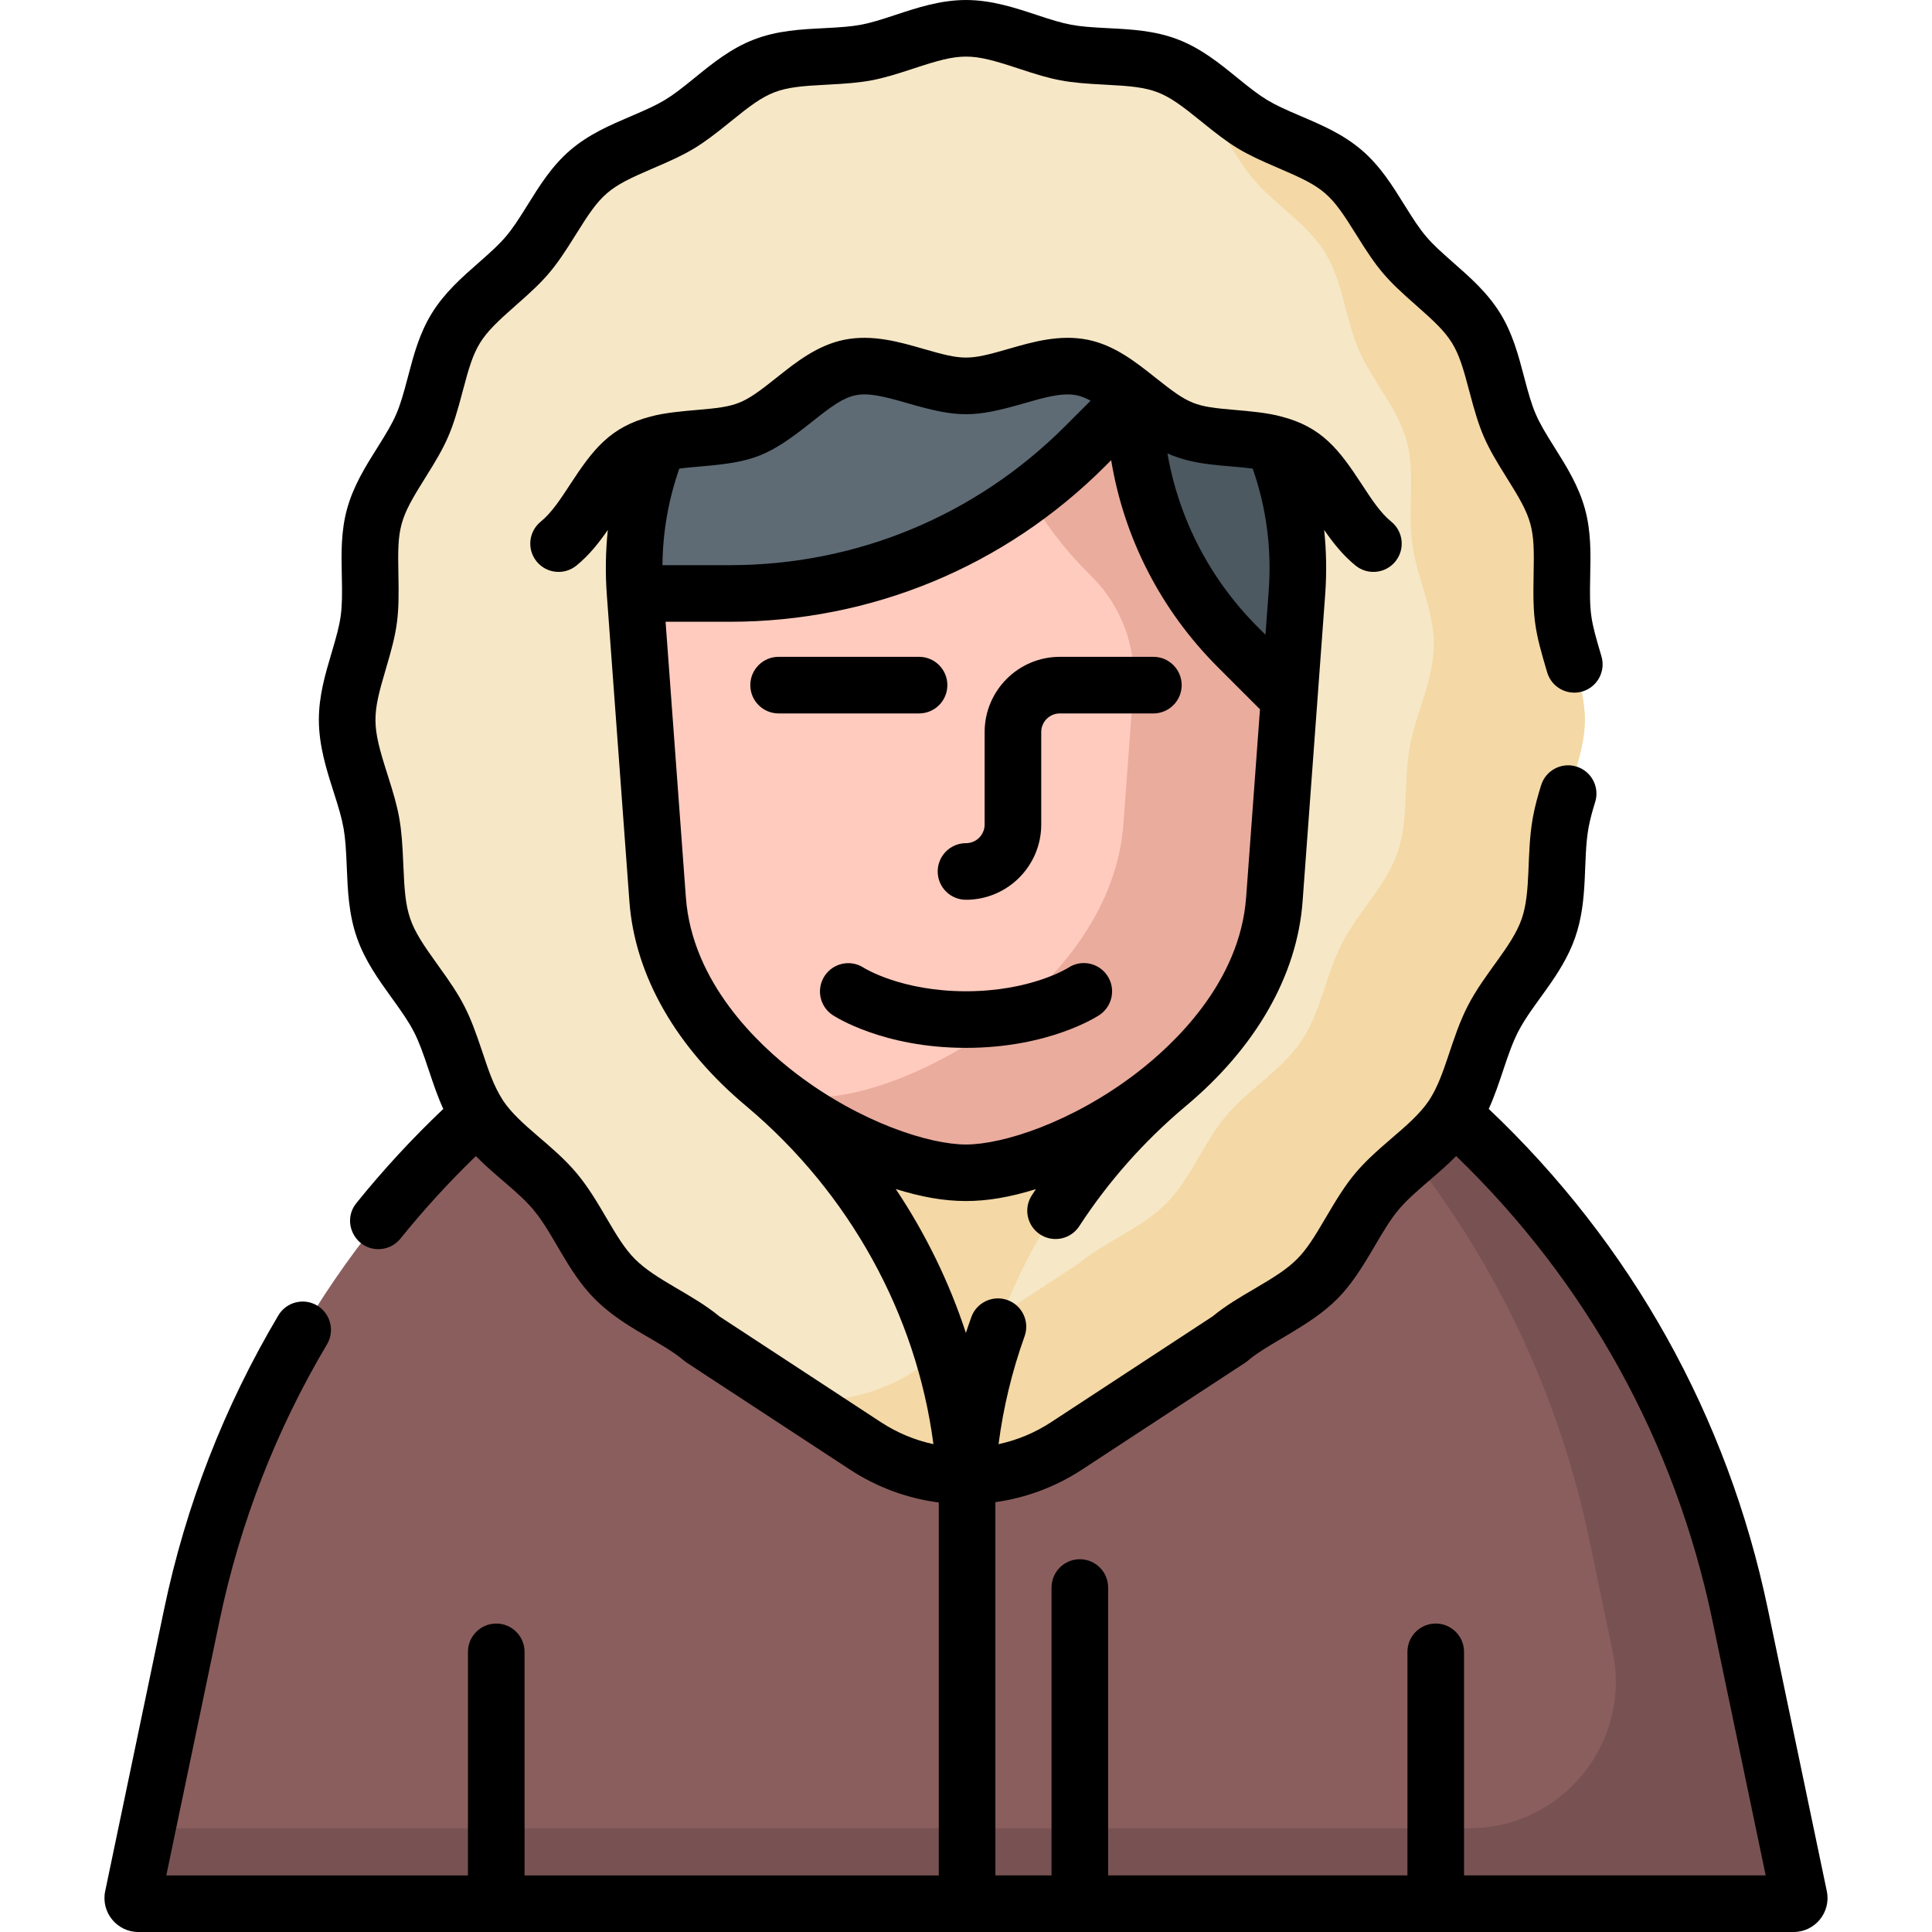 <svg id="Capa_1" enable-background="new 0 0 512 512" height="512" viewBox="0 0 512 512" width="512" xmlns="http://www.w3.org/2000/svg"><g><path d="m420 190.743c0 9.442-4.816 18.336-6.416 27.352-1.635 9.212-.199 19.193-3.242 27.904-3.072 8.795-10.446 15.75-14.68 23.975-4.267 8.288-5.634 18.299-10.803 25.947-5.245 7.762-14.062 12.786-19.944 19.826-6.061 7.253-9.446 16.793-15.868 23.212-6.782 6.779-16.372 10.143-23.189 15.912l-43.211 28.308c-16.182 10.601-37.11 10.601-53.292 0l-43.209-28.306c-6.818-5.768-16.407-9.132-23.189-15.911-6.422-6.419-9.807-15.958-15.868-23.211-5.883-7.04-14.699-12.064-19.944-19.825-5.169-7.648-6.536-17.659-10.803-25.948-4.235-8.225-11.609-15.181-14.681-23.976-3.043-8.711-1.607-18.692-3.243-27.905-1.602-9.017-6.418-17.912-6.418-27.354 0-9.143 4.572-17.865 5.739-26.644 1.203-9.044-.892-18.661 1.459-27.217 2.414-8.784 9.157-15.965 12.682-24.123 3.608-8.351 4.246-18.179 8.911-25.756 4.763-7.736 13.268-12.708 19.02-19.511 5.857-6.926 9.376-16.132 16.139-21.957 6.855-5.905 16.475-7.996 24.135-12.63 7.708-4.663 14.045-12.21 22.442-15.444 8.353-3.217 18.096-1.874 27.005-3.535 8.729-1.629 17.328-6.426 26.468-6.426 9.141 0 17.739 4.797 26.467 6.425 8.908 1.661 18.652.319 27.005 3.536 8.396 3.234 14.734 10.781 22.442 15.444 7.661 4.634 17.281 6.725 24.135 12.63 6.763 5.826 10.282 15.031 16.138 21.957 5.753 6.803 14.257 11.775 19.02 19.511 4.665 7.577 5.303 17.405 8.911 25.755 3.525 8.158 10.268 15.339 12.682 24.123 2.351 8.556.256 18.173 1.459 27.217 1.169 8.779 5.741 17.502 5.741 26.645z" fill="#f6e7c6"/><path d="m414.26 164.098c-1.203-9.044.892-18.661-1.459-27.217-2.414-8.783-9.157-15.964-12.682-24.123-3.607-8.35-4.246-18.178-8.911-25.755-4.763-7.736-13.267-12.708-19.02-19.511-5.857-6.926-9.376-16.132-16.138-21.957-6.855-5.905-16.475-7.996-24.135-12.63-7.708-4.663-14.045-12.21-22.442-15.444-4.227-1.628-8.811-2.088-13.462-2.361 6.787 3.27 14.362 5.544 20.039 10.435 6.763 5.826 10.281 15.031 16.138 21.957 5.753 6.803 14.257 11.775 19.02 19.511 4.665 7.577 5.303 17.405 8.911 25.755 3.525 8.158 10.268 15.339 12.682 24.123 2.351 8.556.256 18.173 1.459 27.217 1.168 8.78 5.74 17.502 5.74 26.645 0 9.442-4.816 18.336-6.416 27.352-1.635 9.212-.199 19.193-3.242 27.904-3.072 8.795-10.446 15.75-14.68 23.975-4.267 8.288-5.634 18.299-10.803 25.947-5.245 7.762-14.062 12.786-19.944 19.826-6.061 7.253-9.446 16.793-15.868 23.212-6.782 6.779-16.372 10.143-23.189 15.912l-43.211 28.308c-9.698 6.353-21.1 8.899-32.164 7.637l18.872 12.363c16.182 10.601 37.11 10.601 53.292 0l43.211-28.308c6.818-5.768 16.407-9.133 23.189-15.912 6.422-6.419 9.807-15.958 15.868-23.212 5.883-7.04 14.699-12.064 19.944-19.826 5.169-7.648 6.535-17.659 10.803-25.947 4.235-8.224 11.608-15.18 14.68-23.975 3.043-8.711 1.607-18.692 3.242-27.904 1.601-9.016 6.416-17.911 6.416-27.352 0-9.143-4.572-17.866-5.74-26.645z" fill="#f4d8a5"/><path d="m255.715 391.127c.19.001.38.001.57 0 2.545-40.311 22.011-77.651 53.204-103.805-17.629 14.78-39.516 23.484-53.49 23.484s-35.861-8.703-53.49-23.484c31.195 26.154 50.661 63.495 53.206 103.805z" fill="#f4d8a5"/><path d="m265.801 348.009-15.988 10.474c3.192 10.537 5.197 21.477 5.902 32.645.19.001.38.001.57 0 .942-14.919 4.202-29.431 9.516-43.119z" fill="#f1cb86"/><path d="m461.154 427.931c-10.74-51.39-37.508-97.686-75.976-132.496-.105.163-.211.325-.32.485-5.245 7.762-14.062 12.786-19.944 19.826-6.061 7.253-9.446 16.793-15.868 23.212-6.782 6.779-16.372 10.143-23.189 15.912l-43.211 28.308c-16.182 10.601-37.11 10.601-53.292 0l-43.209-28.306c-6.818-5.768-16.407-9.132-23.189-15.911-6.422-6.418-9.807-15.958-15.868-23.211-5.883-7.04-14.699-12.064-19.944-19.825-.109-.162-.216-.325-.322-.489-38.468 34.809-65.236 81.106-75.976 132.496l-15.626 74.768c-.194.928.514 1.8 1.462 1.8h438.636c.948 0 1.656-.872 1.462-1.8z" fill="#8b5e5e"/><path d="m476.78 502.7-15.626-74.769c-10.74-51.39-37.508-97.686-75.976-132.495-.105.163-.211.325-.32.485-2.821 4.174-6.674 7.556-10.549 10.886 22.912 29.427 39.074 63.942 46.844 101.124l6.22 29.762c5.044 24.137-13.378 46.807-38.036 46.807h-350.313l-3.804 18.2c-.194.928.514 1.8 1.462 1.8h438.636c.948 0 1.656-.872 1.462-1.8z" fill="#785252"/><path d="m300.603 105.214c0 24.874 9.881 48.729 27.47 66.318l13.567 13.568 2.058-27.947c1.031-14.001-1.265-27.432-6.197-39.55-7.902-1.977-17.064-1.046-24.124-3.895-4.598-1.856-8.688-5.253-12.774-8.494z" fill="#4d5961"/><path d="m300.603 105.213v.001z" fill="#93d8e4"/><path d="m328.073 171.532c-17.589-17.589-27.47-41.444-27.47-66.318l-13.048 13.048c-24.98 24.98-58.861 39.014-94.188 39.014h-25.056l5.97 81.064c3.152 42.803 55.921 72.466 81.719 72.466s78.566-29.663 81.719-72.466l3.921-53.24z" fill="#ffcbbe"/><path d="m328.073 171.532c-17.589-17.589-27.47-41.444-27.47-66.318l-13.048 13.048c-4.683 4.684-9.68 8.982-14.94 12.876 4.16 7.409 9.343 14.281 15.457 20.395l1.331 1.331c7.77 7.77 11.773 18.537 10.966 29.496l-2.65 35.981c-3.152 42.803-55.921 72.466-81.719 72.466-3.257 0-6.945-.473-10.908-1.386 17.142 13.503 37.609 21.386 50.908 21.386 25.798 0 78.566-29.663 81.719-72.466l3.921-53.24z" fill="#eaac9d"/><path d="m287.555 118.262 13.048-13.048v-.001c-4.401-3.492-8.797-6.805-13.818-7.818-9.968-2.013-20.771 4.87-30.786 4.871-10.015 0-20.818-6.883-30.786-4.87-9.682 1.955-17.04 12.459-26.59 16.312-7.059 2.849-16.221 1.917-24.123 3.894-4.932 12.118-7.228 25.549-6.197 39.55l.009.124h25.056c35.326 0 69.207-14.034 94.187-39.014z" fill="#5e6b75"/><path d="m36.682 512h438.636c5.699 0 9.973-5.241 8.804-10.834l-15.626-74.77c-10.673-51.067-36.202-96.764-73.965-132.523 3.187-6.998 4.829-14.697 7.799-20.466 3.944-7.661 11.541-14.765 15.093-24.935 3.545-10.151 2.008-20.403 3.545-29.065.422-2.374 1.133-4.807 1.773-6.873 1.225-3.957-.989-8.158-4.946-9.383-3.959-1.229-8.158.989-9.383 4.945-.777 2.509-1.647 5.503-2.213 8.688-1.723 9.71-.398 19.471-2.938 26.74-2.581 7.39-9.743 14.226-14.268 23.016-4.515 8.769-5.893 18.401-10.275 25.069-2.467 3.697-6.333 6.965-9.804 9.945-8.974 7.708-11.274 10.37-17.58 21.145-6.236 10.651-7.72 12.314-19.049 18.936-3.679 2.15-7.479 4.372-10.902 7.201l-42.846 28.068c-4.322 2.831-9.043 4.768-13.911 5.812 1.259-9.721 3.569-19.305 6.899-28.596 1.397-3.899-.631-8.193-4.531-9.591-3.899-1.399-8.193.633-9.59 4.53-.498 1.389-.974 2.782-1.431 4.183-4.404-13.433-10.666-26.278-18.581-38.135 13.597 4.225 23.515 4.243 37.131.027-.362.541-.72 1.084-1.075 1.629-2.26 3.472-1.277 8.118 2.194 10.377 3.458 2.253 8.109 1.29 10.377-2.193 7.705-11.836 17.146-22.495 28.064-31.688 18.671-15.557 29.667-34.699 31.116-54.369 1.147-15.579 4.844-65.775 5.979-81.188.429-5.822.34-11.585-.263-17.264 2.31 3.343 4.965 6.725 8.336 9.454 3.204 2.594 7.931 2.122 10.548-1.111 2.606-3.22 2.108-7.942-1.111-10.549-2.852-2.309-5.246-5.97-7.779-9.846-6.007-9.191-10.563-15.252-21.423-18.017-3.595-.991-8.719-1.432-12.033-1.715-10.906-.93-12.179-1.35-21.294-8.606-5.437-4.328-10.938-8.602-17.889-10.006-7.436-1.5-14.63.577-20.978 2.411-10.632 3.071-11.928 3.078-22.585 0-6.348-1.834-13.54-3.911-20.978-2.41-7.13 1.438-12.846 5.99-17.89 10.006-9.057 7.211-10.313 7.669-21.292 8.605-3.312.282-8.524.733-12.066 1.723-10.823 2.766-15.382 8.816-21.39 18.008-2.534 3.877-4.927 7.538-7.78 9.847-3.219 2.606-3.717 7.329-1.111 10.549 2.605 3.22 7.329 3.716 10.548 1.111 3.371-2.729 6.027-6.112 8.337-9.455-.612 5.768-.689 11.627-.254 17.387.018.105.734 9.965 5.97 81.066 1.449 19.673 12.448 38.819 31.125 54.377 27.258 22.953 44.959 55.147 49.443 89.448-4.866-1.044-9.585-2.981-13.905-5.811l-42.844-28.067c-7.247-5.987-16.675-9.498-22.361-15.181-5.425-5.422-8.93-14.955-15.414-22.716-6.36-7.61-15.008-12.594-19.481-19.208-2.553-3.972-3.798-7.779-5.471-12.784-3.687-11.035-5.206-13.982-11.893-23.25-7.823-10.847-8.564-13.004-9.109-26.428-.452-11.094-1.021-14.077-4.234-24.12-4.153-12.977-4.116-15.376-.42-27.811 3.124-10.512 3.592-13.706 3.343-25.155-.274-12.567.231-14.604 7.097-25.529 5.784-9.204 7.084-12.106 9.959-23.045 3.223-12.268 4.289-14.099 14.059-22.678 8.084-7.097 10.111-9.456 15.936-18.821 6.8-10.936 8.396-12.365 20.479-17.523 9.654-4.12 12.257-5.668 20.53-12.391 10.23-8.316 12.248-9.082 25.415-9.751 10.537-.535 13.416-1.098 23.087-4.299 12.683-4.195 15.028-4.198 27.72 0 9.664 3.199 12.541 3.764 23.088 4.299 13.174.669 15.184 1.438 25.415 9.751 8.227 6.686 10.802 8.24 20.531 12.392 12.083 5.159 13.677 6.587 20.477 17.523 5.821 9.359 7.846 11.718 15.937 18.822 9.771 8.579 10.836 10.412 14.059 22.678 2.872 10.931 4.17 13.833 9.958 23.043 6.86 10.916 7.37 12.954 7.097 25.528-.263 12.077.314 14.94 3.595 26.006 1.177 3.973 5.35 6.234 9.321 5.062 3.972-1.177 6.238-5.35 5.061-9.321-2.89-9.755-3.206-11.091-2.98-21.419.125-5.729.254-11.652-1.385-17.617-1.698-6.179-4.905-11.283-8.007-16.22-4.989-7.938-5.682-9.475-8.151-18.874-1.472-5.602-2.994-11.394-6.279-16.729-3.39-5.505-7.965-9.522-12.39-13.407-6.992-6.14-8.079-7.406-13.096-15.473-3.109-4.999-6.323-10.168-11.164-14.339-4.969-4.279-10.659-6.709-16.162-9.058-8.418-3.595-9.81-4.428-16.96-10.237-4.675-3.8-9.51-7.729-15.655-10.096-6.157-2.371-12.411-2.688-18.459-2.995-9.163-.467-10.735-.779-19.137-3.56-5.539-1.831-11.812-3.906-18.576-3.906s-13.037 2.075-18.572 3.907c-8.416 2.783-9.975 3.092-19.136 3.559-6.048.307-12.302.624-18.458 2.995-6.145 2.366-10.979 6.295-15.655 10.095-7.136 5.8-8.538 6.641-16.96 10.237-5.502 2.349-11.193 4.778-16.161 9.058-4.842 4.17-8.057 9.34-11.166 14.339-5.028 8.084-6.112 9.339-13.095 15.472-4.425 3.886-9.001 7.903-12.39 13.408-3.286 5.336-4.808 11.128-6.279 16.729-2.472 9.401-3.163 10.936-8.152 18.875-3.102 4.937-6.31 10.041-8.007 16.22-1.639 5.966-1.51 11.89-1.385 17.618.215 9.865-.046 11.543-2.724 20.555-1.651 5.554-3.357 11.296-3.357 17.677 0 6.887 2.056 13.311 3.869 18.979 2.816 8.801 3.141 10.502 3.533 20.158.247 6.082.503 12.371 2.677 18.595 2.146 6.143 5.76 11.153 9.255 15.998 5.778 8.012 6.621 9.62 9.831 19.229 1.128 3.374 2.279 6.817 3.807 10.174-8.213 7.788-15.942 16.161-23.029 24.953-3.996 4.957-.366 12.207 5.834 12.207 2.19 0 4.362-.955 5.843-2.793 6.183-7.67 12.885-15.001 19.987-21.868 5.228 5.33 11.305 9.492 15.226 14.184 5.534 6.624 8.998 16.388 16.321 23.707 7.764 7.76 17.405 11.05 23.646 16.332.537.453-2.257-1.412 43.944 28.854 7.24 4.743 15.298 7.648 23.542 8.715v98.832h-109.774v-59.247c0-4.143-3.358-7.5-7.5-7.5s-7.5 3.357-7.5 7.5v59.247h-79.942l14.114-67.534c5.406-25.865 14.987-50.498 28.476-73.215 2.115-3.562.942-8.163-2.62-10.278-3.559-2.113-8.162-.941-10.278 2.62-14.335 24.141-24.517 50.318-30.261 77.805l-15.626 74.769c-1.17 5.599 3.113 10.833 8.804 10.833zm295.295-387.811c3.636 10.379 5.063 21.262 4.241 32.412l-.855 11.614-1.987-1.987c-12.719-12.719-20.979-28.71-23.992-46.075 7.545 3.41 15.428 3.058 22.593 4.036zm-146.157-.588c13.74-1.171 17.748-2.567 29.362-11.816 10.498-8.358 11.996-8.779 25.361-4.919 13.416 3.875 17.497 3.876 30.912-.001 5.148-1.486 10.012-2.89 13.846-2.118 1.208.244 2.447.755 3.715 1.448l-6.764 6.764c-23.742 23.742-55.309 36.817-88.885 36.817h-17.807c.079-8.768 1.573-17.337 4.464-25.586 1.845-.253 3.8-.419 5.796-.589zm-4.059 114.188-5.377-73.014h16.983c37.583 0 72.917-14.636 99.492-41.211l1.612-1.612c3.421 20.692 13.174 39.758 28.299 54.884l11.138 11.138-3.668 49.815c-1.665 22.597-19.149 39.06-29.424 46.862-16.878 12.816-35.063 18.654-44.816 18.654s-27.938-5.838-44.815-18.654c-10.275-7.802-27.76-24.265-29.424-46.862zm82.025 160.3c8.044-1.126 15.9-4.006 22.97-8.638l43.211-28.308c1.461-.954 1.103-1.422 9.887-6.559 13.737-8.029 16.981-11.592 24.425-24.309 5.418-9.254 6.645-10.676 14.406-17.341 2.424-2.081 4.893-4.202 7.21-6.565 34.612 33.406 58.033 75.802 67.917 123.094l14.115 67.537h-79.941v-59.247c0-4.143-3.358-7.5-7.5-7.5s-7.5 3.357-7.5 7.5v59.247h-79.32v-76.288c0-4.143-3.358-7.5-7.5-7.5s-7.5 3.357-7.5 7.5v76.288h-14.879v-98.911z"/><path d="m243.561 189.066c4.142 0 7.5-3.357 7.5-7.5s-3.358-7.5-7.5-7.5h-37.22c-4.142 0-7.5 3.357-7.5 7.5s3.358 7.5 7.5 7.5z"/><path d="m248.499 230.948c0 4.143 3.358 7.5 7.5 7.5 10.994 0 19.938-8.944 19.938-19.938v-24.506c0-2.723 2.215-4.938 4.938-4.938h24.782c4.142 0 7.5-3.357 7.5-7.5s-3.358-7.5-7.5-7.5h-24.782c-10.994 0-19.938 8.944-19.938 19.938v24.506c0 2.723-2.215 4.938-4.938 4.938-4.142 0-7.5 3.358-7.5 7.5z"/><path d="m283.096 256.471c-.097.063-9.902 6.224-27.096 6.224-17.043 0-26.826-6.054-27.091-6.221-3.443-2.255-8.068-1.312-10.352 2.121-2.294 3.448-1.359 8.104 2.089 10.398.534.355 13.33 8.701 35.354 8.701 22.023 0 34.819-8.346 35.354-8.701 3.448-2.295 4.41-6.968 2.115-10.416s-6.924-4.399-10.373-2.106z"/></g></svg>